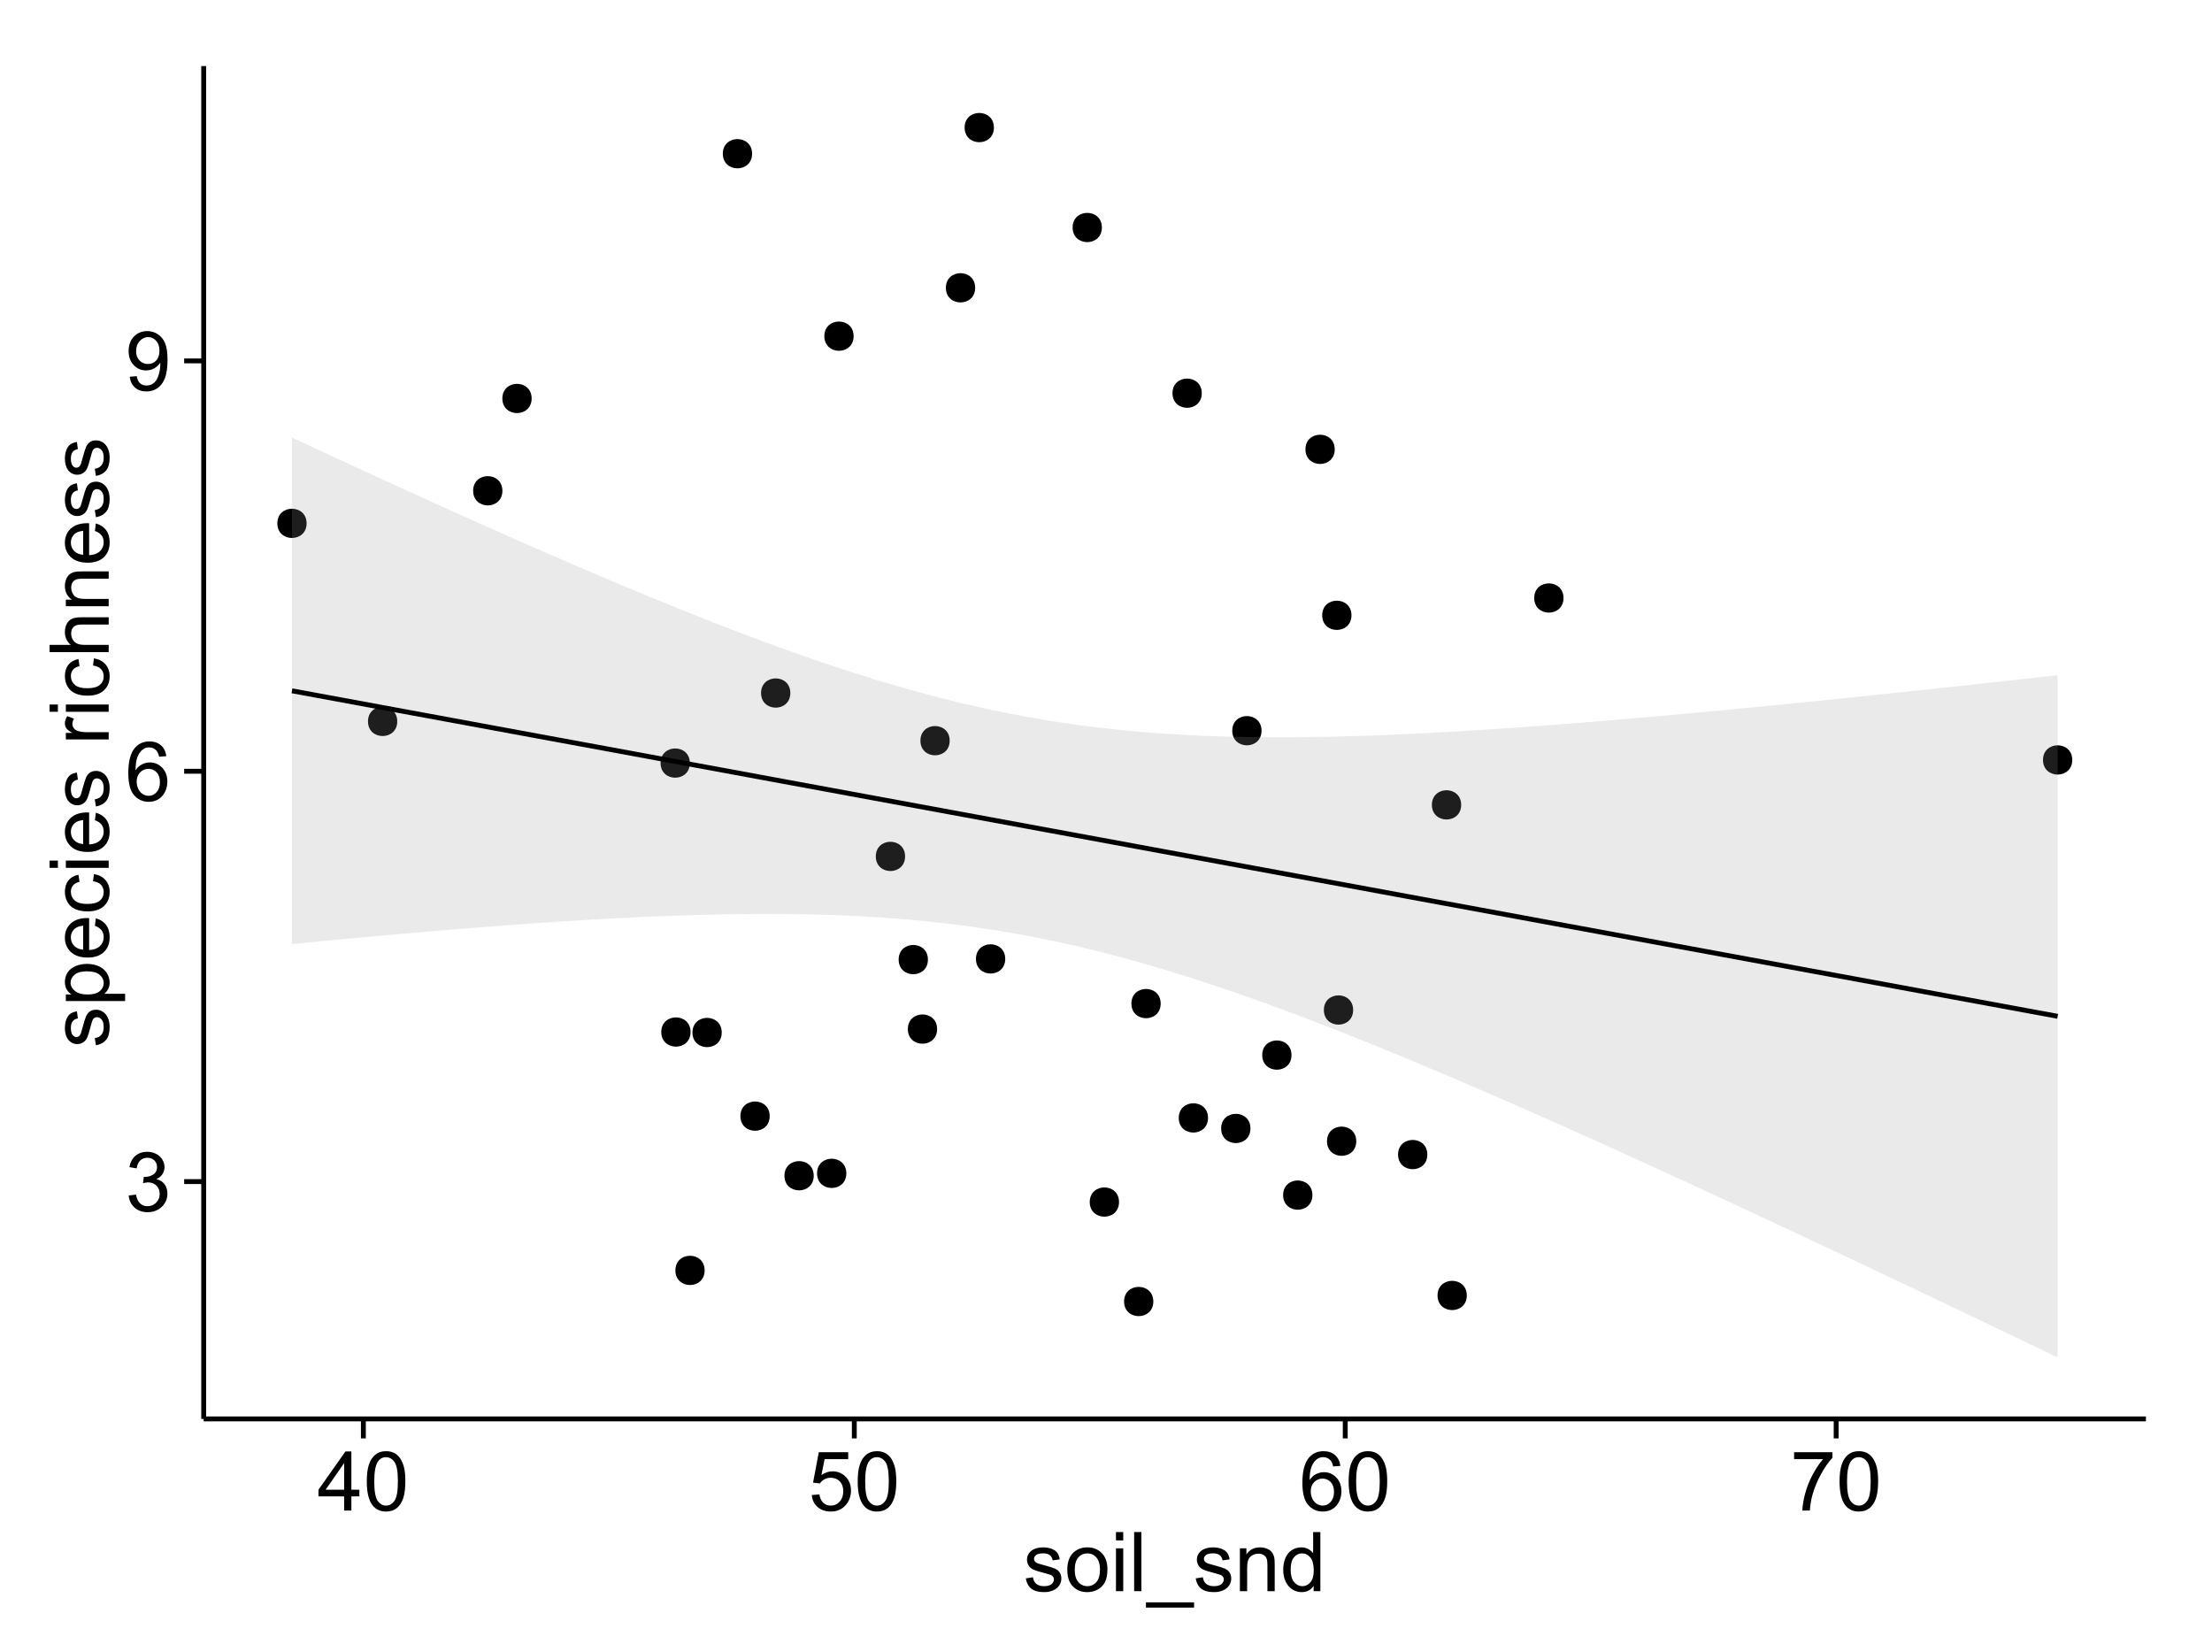 <?xml version="1.0" encoding="UTF-8"?>
<svg xmlns="http://www.w3.org/2000/svg" xmlns:xlink="http://www.w3.org/1999/xlink" width="482pt" height="360pt" viewBox="0 0 482 360" version="1.1">
<defs>
<g>
<symbol overflow="visible" id="glyph0-0">
<path style="stroke:none;" d="M 0.758 -3.402 L 2.336 -3.613 C 2.516 -2.711 2.824 -2.062 3.266 -1.672 C 3.699 -1.273 4.23 -1.078 4.859 -1.082 C 5.602 -1.078 6.23 -1.336 6.746 -1.855 C 7.254 -2.367 7.512 -3.004 7.516 -3.77 C 7.512 -4.492 7.273 -5.094 6.801 -5.566 C 6.324 -6.035 5.723 -6.27 4.992 -6.273 C 4.691 -6.27 4.316 -6.211 3.875 -6.102 L 4.051 -7.488 C 4.152 -7.473 4.238 -7.465 4.305 -7.469 C 4.977 -7.465 5.582 -7.641 6.125 -7.996 C 6.66 -8.344 6.93 -8.887 6.934 -9.625 C 6.93 -10.199 6.734 -10.68 6.344 -11.062 C 5.949 -11.445 5.441 -11.637 4.824 -11.637 C 4.207 -11.637 3.695 -11.441 3.285 -11.055 C 2.875 -10.668 2.613 -10.09 2.496 -9.316 L 0.914 -9.598 C 1.105 -10.656 1.543 -11.477 2.23 -12.062 C 2.914 -12.645 3.766 -12.938 4.789 -12.938 C 5.488 -12.938 6.137 -12.785 6.73 -12.484 C 7.32 -12.18 7.773 -11.77 8.09 -11.25 C 8.402 -10.727 8.559 -10.172 8.562 -9.59 C 8.559 -9.031 8.41 -8.523 8.113 -8.066 C 7.812 -7.609 7.371 -7.246 6.785 -6.977 C 7.547 -6.801 8.137 -6.438 8.562 -5.883 C 8.98 -5.328 9.191 -4.633 9.195 -3.805 C 9.191 -2.676 8.781 -1.723 7.965 -0.945 C 7.141 -0.164 6.105 0.223 4.852 0.227 C 3.719 0.223 2.777 -0.109 2.035 -0.781 C 1.285 -1.453 0.859 -2.328 0.758 -3.402 Z M 0.758 -3.402 "/>
</symbol>
<symbol overflow="visible" id="glyph0-1">
<path style="stroke:none;" d="M 8.957 -9.73 L 7.383 -9.605 C 7.242 -10.223 7.043 -10.676 6.785 -10.961 C 6.355 -11.41 5.828 -11.637 5.203 -11.637 C 4.695 -11.637 4.25 -11.496 3.875 -11.215 C 3.375 -10.852 2.984 -10.32 2.695 -9.625 C 2.406 -8.926 2.258 -7.934 2.25 -6.645 C 2.629 -7.223 3.094 -7.652 3.645 -7.938 C 4.195 -8.215 4.773 -8.355 5.379 -8.359 C 6.434 -8.355 7.328 -7.969 8.07 -7.195 C 8.809 -6.418 9.18 -5.414 9.184 -4.184 C 9.18 -3.371 9.008 -2.617 8.66 -1.926 C 8.312 -1.23 7.832 -0.699 7.227 -0.332 C 6.613 0.035 5.922 0.215 5.148 0.219 C 3.828 0.215 2.754 -0.266 1.922 -1.234 C 1.09 -2.199 0.672 -3.797 0.676 -6.031 C 0.672 -8.516 1.133 -10.328 2.055 -11.461 C 2.855 -12.445 3.938 -12.938 5.301 -12.938 C 6.312 -12.938 7.141 -12.652 7.789 -12.086 C 8.434 -11.516 8.824 -10.73 8.957 -9.73 Z M 2.496 -4.176 C 2.496 -3.629 2.609 -3.105 2.844 -2.609 C 3.07 -2.109 3.395 -1.73 3.812 -1.473 C 4.227 -1.207 4.664 -1.078 5.125 -1.082 C 5.789 -1.078 6.363 -1.348 6.844 -1.891 C 7.324 -2.426 7.562 -3.156 7.566 -4.086 C 7.562 -4.973 7.328 -5.676 6.855 -6.191 C 6.379 -6.703 5.781 -6.961 5.062 -6.961 C 4.348 -6.961 3.738 -6.703 3.242 -6.191 C 2.742 -5.676 2.496 -5.004 2.496 -4.176 Z M 2.496 -4.176 "/>
</symbol>
<symbol overflow="visible" id="glyph0-2">
<path style="stroke:none;" d="M 0.984 -2.98 L 2.504 -3.121 C 2.629 -2.402 2.875 -1.883 3.242 -1.562 C 3.602 -1.238 4.07 -1.078 4.641 -1.082 C 5.125 -1.078 5.551 -1.188 5.918 -1.414 C 6.285 -1.633 6.586 -1.934 6.82 -2.309 C 7.055 -2.68 7.25 -3.18 7.41 -3.816 C 7.566 -4.445 7.645 -5.09 7.648 -5.75 C 7.645 -5.812 7.641 -5.918 7.637 -6.062 C 7.316 -5.559 6.887 -5.148 6.34 -4.836 C 5.793 -4.52 5.199 -4.363 4.562 -4.367 C 3.492 -4.363 2.59 -4.75 1.852 -5.527 C 1.113 -6.297 0.742 -7.316 0.746 -8.586 C 0.742 -9.891 1.129 -10.945 1.902 -11.742 C 2.672 -12.539 3.637 -12.938 4.797 -12.938 C 5.633 -12.938 6.398 -12.711 7.098 -12.262 C 7.789 -11.809 8.316 -11.164 8.68 -10.332 C 9.035 -9.492 9.215 -8.285 9.219 -6.707 C 9.215 -5.055 9.039 -3.742 8.684 -2.77 C 8.324 -1.793 7.793 -1.051 7.09 -0.543 C 6.383 -0.035 5.555 0.215 4.605 0.219 C 3.598 0.215 2.773 -0.062 2.137 -0.621 C 1.496 -1.18 1.113 -1.965 0.984 -2.98 Z M 7.461 -8.664 C 7.457 -9.57 7.215 -10.293 6.734 -10.828 C 6.25 -11.359 5.672 -11.625 4.992 -11.629 C 4.289 -11.625 3.676 -11.336 3.156 -10.766 C 2.633 -10.188 2.371 -9.445 2.375 -8.535 C 2.371 -7.711 2.621 -7.043 3.117 -6.535 C 3.609 -6.02 4.219 -5.766 4.949 -5.766 C 5.68 -5.766 6.281 -6.02 6.754 -6.535 C 7.223 -7.043 7.457 -7.754 7.461 -8.664 Z M 7.461 -8.664 "/>
</symbol>
<symbol overflow="visible" id="glyph0-3">
<path style="stroke:none;" d="M 5.82 0 L 5.82 -3.086 L 0.227 -3.086 L 0.227 -4.535 L 6.109 -12.883 L 7.398 -12.883 L 7.398 -4.535 L 9.141 -4.535 L 9.141 -3.086 L 7.398 -3.086 L 7.398 0 Z M 5.82 -4.535 L 5.82 -10.344 L 1.785 -4.535 Z M 5.82 -4.535 "/>
</symbol>
<symbol overflow="visible" id="glyph0-4">
<path style="stroke:none;" d="M 0.746 -6.355 C 0.742 -7.875 0.898 -9.102 1.215 -10.031 C 1.527 -10.961 1.996 -11.676 2.613 -12.18 C 3.23 -12.684 4.008 -12.938 4.949 -12.938 C 5.637 -12.938 6.242 -12.797 6.766 -12.52 C 7.285 -12.238 7.715 -11.836 8.059 -11.316 C 8.395 -10.789 8.664 -10.152 8.859 -9.398 C 9.051 -8.645 9.145 -7.629 9.148 -6.355 C 9.145 -4.84 8.992 -3.617 8.684 -2.691 C 8.371 -1.762 7.906 -1.047 7.289 -0.539 C 6.672 -0.035 5.891 0.215 4.949 0.219 C 3.703 0.215 2.727 -0.227 2.023 -1.117 C 1.168 -2.188 0.742 -3.934 0.746 -6.355 Z M 2.375 -6.355 C 2.371 -4.234 2.621 -2.824 3.117 -2.129 C 3.609 -1.426 4.219 -1.078 4.949 -1.082 C 5.672 -1.078 6.281 -1.43 6.781 -2.137 C 7.273 -2.836 7.523 -4.242 7.523 -6.355 C 7.523 -8.473 7.273 -9.883 6.781 -10.582 C 6.281 -11.277 5.664 -11.625 4.93 -11.629 C 4.199 -11.625 3.621 -11.316 3.191 -10.703 C 2.645 -9.918 2.371 -8.469 2.375 -6.355 Z M 2.375 -6.355 "/>
</symbol>
<symbol overflow="visible" id="glyph0-5">
<path style="stroke:none;" d="M 0.746 -3.375 L 2.406 -3.516 C 2.527 -2.707 2.812 -2.098 3.266 -1.691 C 3.711 -1.281 4.254 -1.078 4.887 -1.082 C 5.648 -1.078 6.293 -1.363 6.82 -1.941 C 7.344 -2.512 7.605 -3.273 7.609 -4.227 C 7.605 -5.125 7.352 -5.84 6.848 -6.363 C 6.34 -6.883 5.676 -7.141 4.859 -7.145 C 4.344 -7.141 3.887 -7.027 3.48 -6.797 C 3.07 -6.566 2.746 -6.266 2.516 -5.898 L 1.027 -6.09 L 2.277 -12.711 L 8.684 -12.711 L 8.684 -11.195 L 3.543 -11.195 L 2.848 -7.734 C 3.621 -8.273 4.43 -8.543 5.281 -8.543 C 6.402 -8.543 7.352 -8.152 8.129 -7.371 C 8.898 -6.59 9.285 -5.586 9.289 -4.367 C 9.285 -3.195 8.945 -2.188 8.27 -1.344 C 7.441 -0.301 6.316 0.215 4.887 0.219 C 3.715 0.215 2.758 -0.109 2.016 -0.766 C 1.273 -1.418 0.848 -2.289 0.746 -3.375 Z M 0.746 -3.375 "/>
</symbol>
<symbol overflow="visible" id="glyph0-6">
<path style="stroke:none;" d="M 0.852 -11.195 L 0.852 -12.719 L 9.195 -12.719 L 9.195 -11.488 C 8.367 -10.613 7.555 -9.453 6.754 -8.008 C 5.945 -6.559 5.324 -5.07 4.887 -3.543 C 4.57 -2.461 4.367 -1.281 4.281 0 L 2.656 0 C 2.668 -1.012 2.867 -2.234 3.25 -3.672 C 3.629 -5.105 4.176 -6.492 4.891 -7.828 C 5.602 -9.16 6.359 -10.281 7.164 -11.195 Z M 0.852 -11.195 "/>
</symbol>
<symbol overflow="visible" id="glyph0-7">
<path style="stroke:none;" d="M 0.555 -2.785 L 2.117 -3.031 C 2.203 -2.402 2.449 -1.922 2.852 -1.59 C 3.25 -1.254 3.812 -1.09 4.535 -1.09 C 5.262 -1.09 5.801 -1.234 6.152 -1.531 C 6.504 -1.824 6.68 -2.172 6.68 -2.574 C 6.68 -2.926 6.523 -3.207 6.215 -3.418 C 5.996 -3.555 5.457 -3.734 4.598 -3.953 C 3.434 -4.246 2.629 -4.5 2.184 -4.715 C 1.734 -4.926 1.395 -5.223 1.164 -5.602 C 0.93 -5.98 0.812 -6.398 0.816 -6.855 C 0.812 -7.27 0.91 -7.652 1.102 -8.012 C 1.293 -8.363 1.551 -8.66 1.883 -8.895 C 2.125 -9.074 2.461 -9.227 2.887 -9.355 C 3.309 -9.48 3.766 -9.543 4.254 -9.547 C 4.984 -9.543 5.625 -9.438 6.184 -9.23 C 6.734 -9.016 7.145 -8.73 7.41 -8.371 C 7.672 -8.008 7.852 -7.527 7.953 -6.926 L 6.406 -6.715 C 6.332 -7.195 6.129 -7.57 5.793 -7.84 C 5.453 -8.105 4.977 -8.238 4.367 -8.242 C 3.637 -8.238 3.121 -8.117 2.812 -7.883 C 2.5 -7.641 2.344 -7.359 2.348 -7.039 C 2.344 -6.832 2.406 -6.648 2.539 -6.484 C 2.664 -6.312 2.867 -6.172 3.148 -6.062 C 3.301 -6.004 3.766 -5.871 4.543 -5.66 C 5.66 -5.359 6.441 -5.113 6.887 -4.926 C 7.324 -4.734 7.672 -4.457 7.926 -4.094 C 8.176 -3.73 8.301 -3.281 8.305 -2.742 C 8.301 -2.215 8.148 -1.719 7.844 -1.254 C 7.535 -0.785 7.09 -0.422 6.512 -0.172 C 5.926 0.086 5.27 0.211 4.543 0.211 C 3.328 0.211 2.406 -0.039 1.77 -0.543 C 1.133 -1.047 0.727 -1.793 0.555 -2.785 Z M 0.555 -2.785 "/>
</symbol>
<symbol overflow="visible" id="glyph0-8">
<path style="stroke:none;" d="M 0.598 -4.668 C 0.598 -6.391 1.078 -7.672 2.039 -8.508 C 2.84 -9.199 3.816 -9.543 4.977 -9.547 C 6.254 -9.543 7.305 -9.125 8.121 -8.285 C 8.934 -7.441 9.34 -6.277 9.344 -4.797 C 9.34 -3.594 9.16 -2.648 8.801 -1.961 C 8.441 -1.27 7.914 -0.734 7.227 -0.359 C 6.535 0.023 5.785 0.211 4.977 0.211 C 3.664 0.211 2.609 -0.207 1.805 -1.047 C 1 -1.883 0.598 -3.09 0.598 -4.668 Z M 2.223 -4.668 C 2.219 -3.469 2.48 -2.574 3.004 -1.98 C 3.523 -1.387 4.18 -1.09 4.977 -1.09 C 5.758 -1.09 6.41 -1.387 6.934 -1.984 C 7.453 -2.582 7.715 -3.492 7.719 -4.719 C 7.715 -5.871 7.453 -6.746 6.93 -7.344 C 6.402 -7.934 5.75 -8.23 4.977 -8.234 C 4.18 -8.23 3.523 -7.938 3.004 -7.348 C 2.48 -6.754 2.219 -5.859 2.223 -4.668 Z M 2.223 -4.668 "/>
</symbol>
<symbol overflow="visible" id="glyph0-9">
<path style="stroke:none;" d="M 1.195 -11.066 L 1.195 -12.883 L 2.777 -12.883 L 2.777 -11.066 Z M 1.195 0 L 1.195 -9.336 L 2.777 -9.336 L 2.777 0 Z M 1.195 0 "/>
</symbol>
<symbol overflow="visible" id="glyph0-10">
<path style="stroke:none;" d="M 1.152 0 L 1.152 -12.883 L 2.734 -12.883 L 2.734 0 Z M 1.152 0 "/>
</symbol>
<symbol overflow="visible" id="glyph0-11">
<path style="stroke:none;" d="M -0.273 3.578 L -0.273 2.434 L 10.211 2.434 L 10.211 3.578 Z M -0.273 3.578 "/>
</symbol>
<symbol overflow="visible" id="glyph0-12">
<path style="stroke:none;" d="M 1.188 0 L 1.188 -9.336 L 2.609 -9.336 L 2.609 -8.008 C 3.293 -9.031 4.285 -9.543 5.582 -9.547 C 6.141 -9.543 6.656 -9.441 7.133 -9.242 C 7.602 -9.035 7.957 -8.77 8.191 -8.445 C 8.426 -8.113 8.59 -7.727 8.684 -7.277 C 8.742 -6.98 8.77 -6.465 8.773 -5.738 L 8.773 0 L 7.188 0 L 7.188 -5.68 C 7.184 -6.32 7.121 -6.801 7.004 -7.121 C 6.879 -7.438 6.66 -7.695 6.348 -7.887 C 6.031 -8.074 5.664 -8.168 5.246 -8.172 C 4.566 -8.168 3.984 -7.953 3.5 -7.531 C 3.008 -7.102 2.766 -6.293 2.77 -5.098 L 2.77 0 Z M 1.188 0 "/>
</symbol>
<symbol overflow="visible" id="glyph0-13">
<path style="stroke:none;" d="M 7.242 0 L 7.242 -1.18 C 6.648 -0.25 5.777 0.211 4.633 0.211 C 3.887 0.211 3.203 0.008 2.578 -0.402 C 1.953 -0.812 1.469 -1.387 1.129 -2.121 C 0.785 -2.855 0.613 -3.699 0.617 -4.656 C 0.613 -5.586 0.77 -6.43 1.082 -7.191 C 1.391 -7.949 1.855 -8.531 2.477 -8.938 C 3.098 -9.34 3.793 -9.543 4.562 -9.547 C 5.121 -9.543 5.621 -9.426 6.062 -9.188 C 6.5 -8.949 6.859 -8.641 7.137 -8.262 L 7.137 -12.883 L 8.711 -12.883 L 8.711 0 Z M 2.242 -4.656 C 2.238 -3.461 2.488 -2.566 2.996 -1.977 C 3.496 -1.383 4.094 -1.09 4.781 -1.09 C 5.473 -1.09 6.059 -1.371 6.543 -1.938 C 7.023 -2.5 7.266 -3.363 7.27 -4.527 C 7.266 -5.801 7.02 -6.738 6.531 -7.336 C 6.035 -7.934 5.43 -8.23 4.711 -8.234 C 4.008 -8.23 3.418 -7.945 2.949 -7.371 C 2.473 -6.797 2.238 -5.891 2.242 -4.656 Z M 2.242 -4.656 "/>
</symbol>
<symbol overflow="visible" id="glyph1-0">
<path style="stroke:none;" d="M -2.785 -0.555 L -3.031 -2.117 C -2.402 -2.203 -1.922 -2.449 -1.59 -2.852 C -1.254 -3.25 -1.09 -3.812 -1.09 -4.535 C -1.09 -5.262 -1.234 -5.801 -1.531 -6.152 C -1.824 -6.504 -2.172 -6.68 -2.574 -6.68 C -2.926 -6.68 -3.207 -6.523 -3.418 -6.215 C -3.555 -5.996 -3.734 -5.457 -3.953 -4.598 C -4.246 -3.434 -4.5 -2.629 -4.715 -2.184 C -4.926 -1.734 -5.223 -1.395 -5.602 -1.164 C -5.98 -0.93 -6.398 -0.812 -6.855 -0.816 C -7.27 -0.812 -7.652 -0.91 -8.012 -1.102 C -8.363 -1.293 -8.66 -1.551 -8.895 -1.883 C -9.074 -2.125 -9.227 -2.461 -9.355 -2.887 C -9.48 -3.309 -9.543 -3.766 -9.547 -4.254 C -9.543 -4.984 -9.438 -5.625 -9.23 -6.184 C -9.016 -6.734 -8.73 -7.145 -8.371 -7.41 C -8.008 -7.672 -7.527 -7.852 -6.926 -7.953 L -6.715 -6.406 C -7.195 -6.332 -7.57 -6.129 -7.84 -5.797 C -8.105 -5.457 -8.238 -4.98 -8.242 -4.367 C -8.238 -3.637 -8.117 -3.121 -7.883 -2.812 C -7.641 -2.5 -7.359 -2.344 -7.039 -2.348 C -6.832 -2.344 -6.648 -2.406 -6.484 -2.539 C -6.312 -2.664 -6.172 -2.867 -6.062 -3.148 C -6.004 -3.301 -5.871 -3.766 -5.66 -4.543 C -5.359 -5.66 -5.113 -6.441 -4.926 -6.887 C -4.734 -7.324 -4.457 -7.672 -4.094 -7.926 C -3.73 -8.176 -3.281 -8.301 -2.742 -8.305 C -2.211 -8.301 -1.711 -8.148 -1.25 -7.844 C -0.781 -7.535 -0.422 -7.09 -0.172 -6.512 C 0.086 -5.926 0.211 -5.27 0.211 -4.543 C 0.211 -3.328 -0.039 -2.406 -0.543 -1.77 C -1.047 -1.133 -1.793 -0.727 -2.785 -0.555 Z M -2.785 -0.555 "/>
</symbol>
<symbol overflow="visible" id="glyph1-1">
<path style="stroke:none;" d="M 3.578 -1.188 L -9.336 -1.188 L -9.336 -2.629 L -8.121 -2.629 C -8.594 -2.965 -8.949 -3.348 -9.188 -3.777 C -9.426 -4.203 -9.543 -4.723 -9.547 -5.336 C -9.543 -6.129 -9.34 -6.832 -8.93 -7.445 C -8.516 -8.051 -7.934 -8.512 -7.191 -8.824 C -6.441 -9.133 -5.625 -9.285 -4.738 -9.289 C -3.781 -9.285 -2.922 -9.113 -2.156 -8.773 C -1.391 -8.43 -0.805 -7.934 -0.398 -7.281 C 0.008 -6.625 0.211 -5.938 0.211 -5.219 C 0.211 -4.691 0.102 -4.219 -0.121 -3.801 C -0.344 -3.379 -0.625 -3.035 -0.965 -2.77 L 3.578 -2.77 Z M -4.613 -2.621 C -3.41 -2.613 -2.523 -2.855 -1.949 -3.348 C -1.375 -3.832 -1.09 -4.422 -1.09 -5.117 C -1.09 -5.816 -1.387 -6.418 -1.98 -6.922 C -2.574 -7.418 -3.496 -7.668 -4.746 -7.672 C -5.934 -7.668 -6.824 -7.426 -7.418 -6.938 C -8.008 -6.449 -8.301 -5.863 -8.305 -5.188 C -8.301 -4.508 -7.988 -3.914 -7.359 -3.398 C -6.727 -2.879 -5.809 -2.617 -4.613 -2.621 Z M -4.613 -2.621 "/>
</symbol>
<symbol overflow="visible" id="glyph1-2">
<path style="stroke:none;" d="M -3.004 -7.578 L -2.805 -9.211 C -1.848 -8.953 -1.105 -8.473 -0.578 -7.777 C -0.051 -7.078 0.211 -6.188 0.211 -5.105 C 0.211 -3.738 -0.207 -2.656 -1.051 -1.859 C -1.887 -1.055 -3.066 -0.656 -4.586 -0.66 C -6.156 -0.656 -7.375 -1.059 -8.246 -1.871 C -9.109 -2.676 -9.543 -3.727 -9.547 -5.02 C -9.543 -6.266 -9.117 -7.285 -8.27 -8.078 C -7.418 -8.867 -6.223 -9.262 -4.684 -9.266 C -4.586 -9.262 -4.445 -9.258 -4.262 -9.254 L -4.262 -2.293 C -3.234 -2.348 -2.449 -2.641 -1.906 -3.164 C -1.359 -3.684 -1.09 -4.332 -1.09 -5.117 C -1.09 -5.691 -1.242 -6.188 -1.547 -6.598 C -1.852 -7.008 -2.336 -7.332 -3.004 -7.578 Z M -5.562 -2.383 L -5.562 -7.594 C -6.344 -7.523 -6.934 -7.324 -7.328 -6.996 C -7.934 -6.492 -8.238 -5.836 -8.242 -5.035 C -8.238 -4.305 -7.996 -3.695 -7.512 -3.203 C -7.027 -2.707 -6.375 -2.434 -5.562 -2.383 Z M -5.562 -2.383 "/>
</symbol>
<symbol overflow="visible" id="glyph1-3">
<path style="stroke:none;" d="M -3.418 -7.277 L -3.215 -8.832 C -2.141 -8.66 -1.301 -8.227 -0.699 -7.527 C -0.09 -6.824 0.211 -5.965 0.211 -4.949 C 0.211 -3.668 -0.203 -2.641 -1.039 -1.867 C -1.871 -1.09 -3.07 -0.703 -4.633 -0.703 C -5.637 -0.703 -6.52 -0.867 -7.277 -1.203 C -8.031 -1.535 -8.598 -2.047 -8.977 -2.73 C -9.355 -3.41 -9.543 -4.152 -9.547 -4.957 C -9.543 -5.969 -9.289 -6.797 -8.777 -7.441 C -8.262 -8.086 -7.531 -8.5 -6.59 -8.684 L -6.355 -7.145 C -6.98 -6.996 -7.453 -6.738 -7.77 -6.367 C -8.082 -5.992 -8.238 -5.543 -8.242 -5.02 C -8.238 -4.219 -7.953 -3.57 -7.387 -3.074 C -6.812 -2.574 -5.91 -2.324 -4.676 -2.328 C -3.422 -2.324 -2.508 -2.566 -1.941 -3.047 C -1.371 -3.527 -1.09 -4.152 -1.09 -4.93 C -1.09 -5.547 -1.277 -6.066 -1.66 -6.484 C -2.035 -6.898 -2.621 -7.164 -3.418 -7.277 Z M -3.418 -7.277 "/>
</symbol>
<symbol overflow="visible" id="glyph1-4">
<path style="stroke:none;" d="M -11.066 -1.195 L -12.883 -1.195 L -12.883 -2.777 L -11.066 -2.777 Z M 0 -1.195 L -9.336 -1.195 L -9.336 -2.777 L 0 -2.777 Z M 0 -1.195 "/>
</symbol>
<symbol overflow="visible" id="glyph1-5">
<path style="stroke:none;" d=""/>
</symbol>
<symbol overflow="visible" id="glyph1-6">
<path style="stroke:none;" d="M 0 -1.168 L -9.336 -1.168 L -9.336 -2.594 L -7.918 -2.594 C -8.578 -2.953 -9.016 -3.289 -9.23 -3.598 C -9.438 -3.906 -9.543 -4.242 -9.547 -4.613 C -9.543 -5.145 -9.375 -5.688 -9.035 -6.242 L -7.566 -5.695 C -7.793 -5.309 -7.91 -4.922 -7.91 -4.535 C -7.91 -4.188 -7.805 -3.875 -7.598 -3.602 C -7.387 -3.324 -7.098 -3.129 -6.734 -3.016 C -6.168 -2.836 -5.555 -2.746 -4.887 -2.75 L 0 -2.75 Z M 0 -1.168 "/>
</symbol>
<symbol overflow="visible" id="glyph1-7">
<path style="stroke:none;" d="M 0 -1.188 L -12.883 -1.188 L -12.883 -2.77 L -8.262 -2.77 C -9.117 -3.504 -9.543 -4.434 -9.547 -5.562 C -9.543 -6.25 -9.406 -6.852 -9.137 -7.363 C -8.859 -7.871 -8.484 -8.234 -8.004 -8.457 C -7.523 -8.676 -6.824 -8.789 -5.914 -8.789 L 0 -8.789 L 0 -7.207 L -5.914 -7.207 C -6.703 -7.207 -7.281 -7.035 -7.641 -6.691 C -8 -6.348 -8.18 -5.863 -8.184 -5.238 C -8.18 -4.77 -8.059 -4.328 -7.816 -3.914 C -7.574 -3.5 -7.242 -3.203 -6.828 -3.031 C -6.406 -2.852 -5.832 -2.766 -5.105 -2.77 L 0 -2.77 Z M 0 -1.188 "/>
</symbol>
<symbol overflow="visible" id="glyph1-8">
<path style="stroke:none;" d="M 0 -1.188 L -9.336 -1.188 L -9.336 -2.609 L -8.008 -2.609 C -9.031 -3.293 -9.543 -4.285 -9.547 -5.582 C -9.543 -6.141 -9.441 -6.656 -9.242 -7.133 C -9.035 -7.602 -8.77 -7.957 -8.445 -8.191 C -8.113 -8.426 -7.727 -8.59 -7.277 -8.684 C -6.98 -8.742 -6.465 -8.77 -5.738 -8.773 L 0 -8.773 L 0 -7.188 L -5.68 -7.188 C -6.32 -7.184 -6.801 -7.121 -7.121 -7.004 C -7.438 -6.879 -7.695 -6.66 -7.887 -6.348 C -8.074 -6.031 -8.168 -5.664 -8.172 -5.246 C -8.168 -4.57 -7.953 -3.992 -7.531 -3.504 C -7.102 -3.012 -6.293 -2.766 -5.098 -2.77 L 0 -2.77 Z M 0 -1.188 "/>
</symbol>
</g>
<clipPath id="clip1">
  <path d="M 44.383 14.398 L 468.602 14.398 L 468.602 310.164 L 44.383 310.164 Z M 44.383 14.398 "/>
</clipPath>
</defs>
<g id="surface3261">
<rect x="0" y="0" width="482" height="360" style="fill:rgb(100%,100%,100%);fill-opacity:1;stroke:none;"/>
<rect x="0" y="0" width="482" height="360" style="fill:rgb(100%,100%,100%);fill-opacity:1;stroke:none;"/>
<path style="fill:none;stroke-width:1.063;stroke-linecap:round;stroke-linejoin:round;stroke:rgb(100%,100%,100%);stroke-opacity:1;stroke-miterlimit:10;" d="M 0 360 L 482 360 L 482 0 L 0 0 Z M 0 360 "/>
<g clip-path="url(#clip1)" clip-rule="nonzero">
<path style=" stroke:none;fill-rule:nonzero;fill:rgb(100%,100%,100%);fill-opacity:1;" d="M 44.383 309.168 L 467.602 309.168 L 467.602 14.402 L 44.383 14.402 Z M 44.383 309.168 "/>
<path style=" stroke:none;fill-rule:nonzero;fill:rgb(0%,0%,0%);fill-opacity:1;" d="M 149.258 166.27 C 149.258 169.102 145.004 169.102 145.004 166.27 C 145.004 163.434 149.258 163.434 149.258 166.27 "/>
<path style=" stroke:none;fill-rule:nonzero;fill:rgb(0%,0%,0%);fill-opacity:1;" d="M 217.98 208.941 C 217.98 211.773 213.727 211.773 213.727 208.941 C 213.727 206.105 217.98 206.105 217.98 208.941 "/>
<path style=" stroke:none;fill-rule:nonzero;fill:rgb(0%,0%,0%);fill-opacity:1;" d="M 183.355 255.664 C 183.355 258.496 179.102 258.496 179.102 255.664 C 179.102 252.828 183.355 252.828 183.355 255.664 "/>
<path style=" stroke:none;fill-rule:nonzero;fill:rgb(0%,0%,0%);fill-opacity:1;" d="M 205.875 161.387 C 205.875 164.223 201.625 164.223 201.625 161.387 C 201.625 158.551 205.875 158.551 205.875 161.387 "/>
<path style=" stroke:none;fill-rule:nonzero;fill:rgb(0%,0%,0%);fill-opacity:1;" d="M 289.777 97.91 C 289.777 100.742 285.523 100.742 285.523 97.91 C 285.523 95.074 289.777 95.074 289.777 97.91 "/>
<path style=" stroke:none;fill-rule:nonzero;fill:rgb(0%,0%,0%);fill-opacity:1;" d="M 196.156 186.605 C 196.156 189.438 191.902 189.438 191.902 186.605 C 191.902 183.77 196.156 183.77 196.156 186.605 "/>
<path style=" stroke:none;fill-rule:nonzero;fill:rgb(0%,0%,0%);fill-opacity:1;" d="M 260.801 85.672 C 260.801 88.508 256.551 88.508 256.551 85.672 C 256.551 82.84 260.801 82.84 260.801 85.672 "/>
<path style=" stroke:none;fill-rule:nonzero;fill:rgb(0%,0%,0%);fill-opacity:1;" d="M 108.41 106.938 C 108.41 109.77 104.16 109.77 104.16 106.938 C 104.16 104.102 108.41 104.102 108.41 106.938 "/>
<path style=" stroke:none;fill-rule:nonzero;fill:rgb(0%,0%,0%);fill-opacity:1;" d="M 149.41 224.867 C 149.41 227.703 145.156 227.703 145.156 224.867 C 145.156 222.035 149.41 222.035 149.41 224.867 "/>
<path style=" stroke:none;fill-rule:nonzero;fill:rgb(0%,0%,0%);fill-opacity:1;" d="M 203.133 224.227 C 203.133 227.062 198.883 227.062 198.883 224.227 C 198.883 221.395 203.133 221.395 203.133 224.227 "/>
<path style=" stroke:none;fill-rule:nonzero;fill:rgb(0%,0%,0%);fill-opacity:1;" d="M 65.746 114.035 C 65.746 116.867 61.492 116.867 61.492 114.035 C 61.492 111.199 65.746 111.199 65.746 114.035 "/>
<path style=" stroke:none;fill-rule:nonzero;fill:rgb(0%,0%,0%);fill-opacity:1;" d="M 85.5 157.191 C 85.5 160.027 81.246 160.027 81.246 157.191 C 81.246 154.355 85.5 154.355 85.5 157.191 "/>
<path style=" stroke:none;fill-rule:nonzero;fill:rgb(0%,0%,0%);fill-opacity:1;" d="M 273.828 159.215 C 273.828 162.051 269.574 162.051 269.574 159.215 C 269.574 156.379 273.828 156.379 273.828 159.215 "/>
<path style=" stroke:none;fill-rule:nonzero;fill:rgb(0%,0%,0%);fill-opacity:1;" d="M 211.422 62.711 C 211.422 65.547 207.172 65.547 207.172 62.711 C 207.172 59.875 211.422 59.875 211.422 62.711 "/>
<path style=" stroke:none;fill-rule:nonzero;fill:rgb(0%,0%,0%);fill-opacity:1;" d="M 239.039 49.57 C 239.039 52.406 234.789 52.406 234.789 49.57 C 234.789 46.738 239.039 46.738 239.039 49.57 "/>
<path style=" stroke:none;fill-rule:nonzero;fill:rgb(0%,0%,0%);fill-opacity:1;" d="M 293.789 220.07 C 293.789 222.906 289.535 222.906 289.535 220.07 C 289.535 217.238 293.789 217.238 293.789 220.07 "/>
<path style=" stroke:none;fill-rule:nonzero;fill:rgb(0%,0%,0%);fill-opacity:1;" d="M 271.406 245.883 C 271.406 248.715 267.156 248.715 267.156 245.883 C 267.156 243.047 271.406 243.047 271.406 245.883 "/>
<path style=" stroke:none;fill-rule:nonzero;fill:rgb(0%,0%,0%);fill-opacity:1;" d="M 215.512 27.797 C 215.512 30.633 211.258 30.633 211.258 27.797 C 211.258 24.965 215.512 24.965 215.512 27.797 "/>
<path style=" stroke:none;fill-rule:nonzero;fill:rgb(0%,0%,0%);fill-opacity:1;" d="M 339.629 130.301 C 339.629 133.133 335.375 133.133 335.375 130.301 C 335.375 127.465 339.629 127.465 339.629 130.301 "/>
<path style=" stroke:none;fill-rule:nonzero;fill:rgb(0%,0%,0%);fill-opacity:1;" d="M 156.203 224.977 C 156.203 227.809 151.949 227.809 151.949 224.977 C 151.949 222.141 156.203 222.141 156.203 224.977 "/>
<path style=" stroke:none;fill-rule:nonzero;fill:rgb(0%,0%,0%);fill-opacity:1;" d="M 293.426 134.07 C 293.426 136.906 289.172 136.906 289.172 134.07 C 289.172 131.234 293.426 131.234 293.426 134.07 "/>
<path style=" stroke:none;fill-rule:nonzero;fill:rgb(0%,0%,0%);fill-opacity:1;" d="M 184.941 73.25 C 184.941 76.082 180.688 76.082 180.688 73.25 C 180.688 70.414 184.941 70.414 184.941 73.25 "/>
<path style=" stroke:none;fill-rule:nonzero;fill:rgb(0%,0%,0%);fill-opacity:1;" d="M 284.914 260.402 C 284.914 263.238 280.66 263.238 280.66 260.402 C 280.66 257.57 284.914 257.57 284.914 260.402 "/>
<path style=" stroke:none;fill-rule:nonzero;fill:rgb(0%,0%,0%);fill-opacity:1;" d="M 250.25 283.59 C 250.25 286.422 246 286.422 246 283.59 C 246 280.754 250.25 280.754 250.25 283.59 "/>
<path style=" stroke:none;fill-rule:nonzero;fill:rgb(0%,0%,0%);fill-opacity:1;" d="M 162.82 33.492 C 162.82 36.328 158.566 36.328 158.566 33.492 C 158.566 30.66 162.82 30.66 162.82 33.492 "/>
<path style=" stroke:none;fill-rule:nonzero;fill:rgb(0%,0%,0%);fill-opacity:1;" d="M 114.781 86.824 C 114.781 89.656 110.527 89.656 110.527 86.824 C 110.527 83.988 114.781 83.988 114.781 86.824 "/>
<path style=" stroke:none;fill-rule:nonzero;fill:rgb(0%,0%,0%);fill-opacity:1;" d="M 280.359 229.895 C 280.359 232.727 276.105 232.727 276.105 229.895 C 276.105 227.059 280.359 227.059 280.359 229.895 "/>
<path style=" stroke:none;fill-rule:nonzero;fill:rgb(0%,0%,0%);fill-opacity:1;" d="M 176.25 256.184 C 176.25 259.016 171.996 259.016 171.996 256.184 C 171.996 253.348 176.25 253.348 176.25 256.184 "/>
<path style=" stroke:none;fill-rule:nonzero;fill:rgb(0%,0%,0%);fill-opacity:1;" d="M 251.852 218.672 C 251.852 221.508 247.598 221.508 247.598 218.672 C 247.598 215.84 251.852 215.84 251.852 218.672 "/>
<path style=" stroke:none;fill-rule:nonzero;fill:rgb(0%,0%,0%);fill-opacity:1;" d="M 294.469 248.664 C 294.469 251.496 290.219 251.496 290.219 248.664 C 290.219 245.828 294.469 245.828 294.469 248.664 "/>
<path style=" stroke:none;fill-rule:nonzero;fill:rgb(0%,0%,0%);fill-opacity:1;" d="M 171.152 151.004 C 171.152 153.84 166.898 153.84 166.898 151.004 C 166.898 148.172 171.152 148.172 171.152 151.004 "/>
<path style=" stroke:none;fill-rule:nonzero;fill:rgb(0%,0%,0%);fill-opacity:1;" d="M 201.133 209.09 C 201.133 211.926 196.883 211.926 196.883 209.09 C 196.883 206.254 201.133 206.254 201.133 209.09 "/>
<path style=" stroke:none;fill-rule:nonzero;fill:rgb(0%,0%,0%);fill-opacity:1;" d="M 262.168 243.586 C 262.168 246.422 257.918 246.422 257.918 243.586 C 257.918 240.75 262.168 240.75 262.168 243.586 "/>
<path style=" stroke:none;fill-rule:nonzero;fill:rgb(0%,0%,0%);fill-opacity:1;" d="M 318.559 282.27 C 318.559 285.105 314.305 285.105 314.305 282.27 C 314.305 279.434 318.559 279.434 318.559 282.27 "/>
<path style=" stroke:none;fill-rule:nonzero;fill:rgb(0%,0%,0%);fill-opacity:1;" d="M 450.488 165.586 C 450.488 168.422 446.238 168.422 446.238 165.586 C 446.238 162.754 450.488 162.754 450.488 165.586 "/>
<path style=" stroke:none;fill-rule:nonzero;fill:rgb(0%,0%,0%);fill-opacity:1;" d="M 317.324 175.375 C 317.324 178.207 313.074 178.207 313.074 175.375 C 313.074 172.539 317.324 172.539 317.324 175.375 "/>
<path style=" stroke:none;fill-rule:nonzero;fill:rgb(0%,0%,0%);fill-opacity:1;" d="M 166.648 243.195 C 166.648 246.031 162.398 246.031 162.398 243.195 C 162.398 240.359 166.648 240.359 166.648 243.195 "/>
<path style=" stroke:none;fill-rule:nonzero;fill:rgb(0%,0%,0%);fill-opacity:1;" d="M 242.773 261.918 C 242.773 264.75 238.52 264.75 238.52 261.918 C 238.52 259.082 242.773 259.082 242.773 261.918 "/>
<path style=" stroke:none;fill-rule:nonzero;fill:rgb(0%,0%,0%);fill-opacity:1;" d="M 309.957 251.57 C 309.957 254.406 305.707 254.406 305.707 251.57 C 305.707 248.738 309.957 248.738 309.957 251.57 "/>
<path style=" stroke:none;fill-rule:nonzero;fill:rgb(0%,0%,0%);fill-opacity:1;" d="M 152.48 276.809 C 152.48 279.645 148.23 279.645 148.23 276.809 C 148.23 273.977 152.48 273.977 152.48 276.809 "/>
<path style=" stroke:none;fill-rule:nonzero;fill:rgb(0%,0%,0%);fill-opacity:1;" d="M 150.32 166.27 C 150.32 170.52 143.941 170.52 143.941 166.27 C 143.941 162.016 150.32 162.016 150.32 166.27 "/>
<path style=" stroke:none;fill-rule:nonzero;fill:rgb(0%,0%,0%);fill-opacity:1;" d="M 219.043 208.941 C 219.043 213.191 212.664 213.191 212.664 208.941 C 212.664 204.688 219.043 204.688 219.043 208.941 "/>
<path style=" stroke:none;fill-rule:nonzero;fill:rgb(0%,0%,0%);fill-opacity:1;" d="M 184.418 255.664 C 184.418 259.914 178.039 259.914 178.039 255.664 C 178.039 251.41 184.418 251.41 184.418 255.664 "/>
<path style=" stroke:none;fill-rule:nonzero;fill:rgb(0%,0%,0%);fill-opacity:1;" d="M 206.938 161.387 C 206.938 165.641 200.562 165.641 200.562 161.387 C 200.562 157.137 206.938 157.137 206.938 161.387 "/>
<path style=" stroke:none;fill-rule:nonzero;fill:rgb(0%,0%,0%);fill-opacity:1;" d="M 290.84 97.91 C 290.84 102.16 284.461 102.16 284.461 97.91 C 284.461 93.656 290.84 93.656 290.84 97.91 "/>
<path style=" stroke:none;fill-rule:nonzero;fill:rgb(0%,0%,0%);fill-opacity:1;" d="M 197.219 186.605 C 197.219 190.855 190.84 190.855 190.84 186.605 C 190.84 182.352 197.219 182.352 197.219 186.605 "/>
<path style=" stroke:none;fill-rule:nonzero;fill:rgb(0%,0%,0%);fill-opacity:1;" d="M 261.867 85.672 C 261.867 89.926 255.488 89.926 255.488 85.672 C 255.488 81.422 261.867 81.422 261.867 85.672 "/>
<path style=" stroke:none;fill-rule:nonzero;fill:rgb(0%,0%,0%);fill-opacity:1;" d="M 109.473 106.938 C 109.473 111.188 103.098 111.188 103.098 106.938 C 103.098 102.684 109.473 102.684 109.473 106.938 "/>
<path style=" stroke:none;fill-rule:nonzero;fill:rgb(0%,0%,0%);fill-opacity:1;" d="M 150.473 224.867 C 150.473 229.121 144.094 229.121 144.094 224.867 C 144.094 220.617 150.473 220.617 150.473 224.867 "/>
<path style=" stroke:none;fill-rule:nonzero;fill:rgb(0%,0%,0%);fill-opacity:1;" d="M 204.199 224.227 C 204.199 228.48 197.82 228.48 197.82 224.227 C 197.82 219.977 204.199 219.977 204.199 224.227 "/>
<path style=" stroke:none;fill-rule:nonzero;fill:rgb(0%,0%,0%);fill-opacity:1;" d="M 66.809 114.035 C 66.809 118.285 60.43 118.285 60.43 114.035 C 60.43 109.781 66.809 109.781 66.809 114.035 "/>
<path style=" stroke:none;fill-rule:nonzero;fill:rgb(0%,0%,0%);fill-opacity:1;" d="M 86.562 157.191 C 86.562 161.441 80.184 161.441 80.184 157.191 C 80.184 152.938 86.562 152.938 86.562 157.191 "/>
<path style=" stroke:none;fill-rule:nonzero;fill:rgb(0%,0%,0%);fill-opacity:1;" d="M 274.891 159.215 C 274.891 163.465 268.512 163.465 268.512 159.215 C 268.512 154.961 274.891 154.961 274.891 159.215 "/>
<path style=" stroke:none;fill-rule:nonzero;fill:rgb(0%,0%,0%);fill-opacity:1;" d="M 212.488 62.711 C 212.488 66.961 206.109 66.961 206.109 62.711 C 206.109 58.457 212.488 58.457 212.488 62.711 "/>
<path style=" stroke:none;fill-rule:nonzero;fill:rgb(0%,0%,0%);fill-opacity:1;" d="M 240.102 49.57 C 240.102 53.824 233.727 53.824 233.727 49.57 C 233.727 45.32 240.102 45.32 240.102 49.57 "/>
<path style=" stroke:none;fill-rule:nonzero;fill:rgb(0%,0%,0%);fill-opacity:1;" d="M 294.852 220.07 C 294.852 224.324 288.473 224.324 288.473 220.07 C 288.473 215.82 294.852 215.82 294.852 220.07 "/>
<path style=" stroke:none;fill-rule:nonzero;fill:rgb(0%,0%,0%);fill-opacity:1;" d="M 272.473 245.883 C 272.473 250.133 266.094 250.133 266.094 245.883 C 266.094 241.629 272.473 241.629 272.473 245.883 "/>
<path style=" stroke:none;fill-rule:nonzero;fill:rgb(0%,0%,0%);fill-opacity:1;" d="M 216.574 27.797 C 216.574 32.051 210.195 32.051 210.195 27.797 C 210.195 23.547 216.574 23.547 216.574 27.797 "/>
<path style=" stroke:none;fill-rule:nonzero;fill:rgb(0%,0%,0%);fill-opacity:1;" d="M 340.691 130.301 C 340.691 134.551 334.312 134.551 334.312 130.301 C 334.312 126.047 340.691 126.047 340.691 130.301 "/>
<path style=" stroke:none;fill-rule:nonzero;fill:rgb(0%,0%,0%);fill-opacity:1;" d="M 157.266 224.977 C 157.266 229.227 150.887 229.227 150.887 224.977 C 150.887 220.723 157.266 220.723 157.266 224.977 "/>
<path style=" stroke:none;fill-rule:nonzero;fill:rgb(0%,0%,0%);fill-opacity:1;" d="M 294.488 134.07 C 294.488 138.32 288.109 138.32 288.109 134.07 C 288.109 129.816 294.488 129.816 294.488 134.07 "/>
<path style=" stroke:none;fill-rule:nonzero;fill:rgb(0%,0%,0%);fill-opacity:1;" d="M 186.004 73.25 C 186.004 77.5 179.625 77.5 179.625 73.25 C 179.625 68.996 186.004 68.996 186.004 73.25 "/>
<path style=" stroke:none;fill-rule:nonzero;fill:rgb(0%,0%,0%);fill-opacity:1;" d="M 285.977 260.402 C 285.977 264.656 279.598 264.656 279.598 260.402 C 279.598 256.152 285.977 256.152 285.977 260.402 "/>
<path style=" stroke:none;fill-rule:nonzero;fill:rgb(0%,0%,0%);fill-opacity:1;" d="M 251.312 283.59 C 251.312 287.84 244.938 287.84 244.938 283.59 C 244.938 279.336 251.312 279.336 251.312 283.59 "/>
<path style=" stroke:none;fill-rule:nonzero;fill:rgb(0%,0%,0%);fill-opacity:1;" d="M 163.883 33.492 C 163.883 37.746 157.504 37.746 157.504 33.492 C 157.504 29.242 163.883 29.242 163.883 33.492 "/>
<path style=" stroke:none;fill-rule:nonzero;fill:rgb(0%,0%,0%);fill-opacity:1;" d="M 115.844 86.824 C 115.844 91.074 109.465 91.074 109.465 86.824 C 109.465 82.57 115.844 82.57 115.844 86.824 "/>
<path style=" stroke:none;fill-rule:nonzero;fill:rgb(0%,0%,0%);fill-opacity:1;" d="M 281.422 229.895 C 281.422 234.145 275.043 234.145 275.043 229.895 C 275.043 225.641 281.422 225.641 281.422 229.895 "/>
<path style=" stroke:none;fill-rule:nonzero;fill:rgb(0%,0%,0%);fill-opacity:1;" d="M 177.312 256.184 C 177.312 260.434 170.934 260.434 170.934 256.184 C 170.934 251.93 177.312 251.93 177.312 256.184 "/>
<path style=" stroke:none;fill-rule:nonzero;fill:rgb(0%,0%,0%);fill-opacity:1;" d="M 252.914 218.672 C 252.914 222.926 246.535 222.926 246.535 218.672 C 246.535 214.422 252.914 214.422 252.914 218.672 "/>
<path style=" stroke:none;fill-rule:nonzero;fill:rgb(0%,0%,0%);fill-opacity:1;" d="M 295.531 248.664 C 295.531 252.914 289.156 252.914 289.156 248.664 C 289.156 244.41 295.531 244.41 295.531 248.664 "/>
<path style=" stroke:none;fill-rule:nonzero;fill:rgb(0%,0%,0%);fill-opacity:1;" d="M 172.215 151.004 C 172.215 155.258 165.836 155.258 165.836 151.004 C 165.836 146.754 172.215 146.754 172.215 151.004 "/>
<path style=" stroke:none;fill-rule:nonzero;fill:rgb(0%,0%,0%);fill-opacity:1;" d="M 202.195 209.09 C 202.195 213.344 195.82 213.344 195.82 209.09 C 195.82 204.84 202.195 204.84 202.195 209.09 "/>
<path style=" stroke:none;fill-rule:nonzero;fill:rgb(0%,0%,0%);fill-opacity:1;" d="M 263.23 243.586 C 263.23 247.836 256.852 247.836 256.852 243.586 C 256.852 239.332 263.23 239.332 263.23 243.586 "/>
<path style=" stroke:none;fill-rule:nonzero;fill:rgb(0%,0%,0%);fill-opacity:1;" d="M 319.621 282.27 C 319.621 286.52 313.242 286.52 313.242 282.27 C 313.242 278.016 319.621 278.016 319.621 282.27 "/>
<path style=" stroke:none;fill-rule:nonzero;fill:rgb(0%,0%,0%);fill-opacity:1;" d="M 451.551 165.586 C 451.551 169.84 445.176 169.84 445.176 165.586 C 445.176 161.336 451.551 161.336 451.551 165.586 "/>
<path style=" stroke:none;fill-rule:nonzero;fill:rgb(0%,0%,0%);fill-opacity:1;" d="M 318.391 175.375 C 318.391 179.625 312.012 179.625 312.012 175.375 C 312.012 171.121 318.391 171.121 318.391 175.375 "/>
<path style=" stroke:none;fill-rule:nonzero;fill:rgb(0%,0%,0%);fill-opacity:1;" d="M 167.715 243.195 C 167.715 247.445 161.336 247.445 161.336 243.195 C 161.336 238.941 167.715 238.941 167.715 243.195 "/>
<path style=" stroke:none;fill-rule:nonzero;fill:rgb(0%,0%,0%);fill-opacity:1;" d="M 243.836 261.918 C 243.836 266.168 237.457 266.168 237.457 261.918 C 237.457 257.664 243.836 257.664 243.836 261.918 "/>
<path style=" stroke:none;fill-rule:nonzero;fill:rgb(0%,0%,0%);fill-opacity:1;" d="M 311.02 251.57 C 311.02 255.824 304.645 255.824 304.645 251.57 C 304.645 247.32 311.02 247.32 311.02 251.57 "/>
<path style=" stroke:none;fill-rule:nonzero;fill:rgb(0%,0%,0%);fill-opacity:1;" d="M 153.543 276.809 C 153.543 281.062 147.168 281.062 147.168 276.809 C 147.168 272.559 153.543 272.559 153.543 276.809 "/>
<path style=" stroke:none;fill-rule:nonzero;fill:rgb(60%,60%,60%);fill-opacity:0.2;" d="M 63.621 95.348 L 68.488 97.613 L 73.359 99.867 L 78.23 102.117 L 83.102 104.355 L 87.969 106.582 L 92.84 108.797 L 97.711 111 L 102.582 113.191 L 107.449 115.363 L 112.32 117.523 L 117.191 119.664 L 122.062 121.785 L 126.93 123.883 L 131.801 125.961 L 136.672 128.012 L 141.543 130.031 L 146.414 132.023 L 151.281 133.98 L 156.152 135.902 L 161.023 137.777 L 165.895 139.609 L 170.762 141.395 L 175.633 143.121 L 180.504 144.789 L 185.375 146.395 L 190.242 147.926 L 195.113 149.387 L 199.984 150.762 L 204.855 152.055 L 209.723 153.258 L 214.594 154.367 L 219.465 155.383 L 224.336 156.305 L 229.207 157.125 L 234.074 157.852 L 238.945 158.48 L 243.816 159.023 L 248.688 159.477 L 253.555 159.848 L 258.426 160.141 L 263.297 160.363 L 268.168 160.52 L 273.035 160.609 L 277.906 160.645 L 282.777 160.629 L 287.648 160.566 L 292.516 160.461 L 297.387 160.316 L 302.258 160.133 L 307.129 159.918 L 311.996 159.676 L 316.867 159.406 L 321.738 159.113 L 326.609 158.797 L 331.48 158.461 L 336.348 158.105 L 341.219 157.73 L 346.09 157.344 L 350.961 156.941 L 355.828 156.527 L 360.699 156.102 L 365.57 155.664 L 370.441 155.215 L 375.309 154.758 L 380.18 154.289 L 385.051 153.816 L 389.922 153.336 L 394.789 152.844 L 399.66 152.352 L 404.531 151.848 L 409.402 151.34 L 414.273 150.828 L 419.141 150.312 L 424.012 149.789 L 433.754 148.734 L 438.621 148.199 L 448.363 147.121 L 448.363 295.77 L 443.492 293.43 L 438.621 291.098 L 433.754 288.77 L 428.883 286.441 L 424.012 284.121 L 419.141 281.805 L 414.273 279.492 L 409.402 277.184 L 404.531 274.879 L 399.66 272.582 L 394.789 270.293 L 389.922 268.008 L 385.051 265.73 L 380.18 263.461 L 375.309 261.199 L 370.441 258.945 L 365.57 256.703 L 360.699 254.469 L 355.828 252.246 L 350.961 250.035 L 346.09 247.84 L 341.219 245.656 L 336.348 243.488 L 331.48 241.336 L 326.609 239.203 L 321.738 237.094 L 316.867 235.004 L 311.996 232.938 L 307.129 230.898 L 302.258 228.891 L 297.387 226.914 L 292.516 224.973 L 287.648 223.07 L 282.777 221.211 L 277.906 219.398 L 273.035 217.641 L 268.168 215.938 L 263.297 214.297 L 258.426 212.723 L 253.555 211.219 L 248.688 209.797 L 243.816 208.453 L 238.945 207.199 L 234.074 206.035 L 229.207 204.965 L 224.336 203.992 L 219.465 203.113 L 214.594 202.336 L 209.723 201.648 L 204.855 201.059 L 199.984 200.555 L 195.113 200.137 L 190.242 199.801 L 185.375 199.539 L 180.504 199.344 L 175.633 199.219 L 170.762 199.152 L 165.895 199.137 L 161.023 199.176 L 156.152 199.258 L 151.281 199.383 L 146.414 199.543 L 141.543 199.738 L 136.672 199.965 L 131.801 200.219 L 126.93 200.5 L 122.062 200.805 L 117.191 201.129 L 112.32 201.477 L 107.449 201.836 L 102.582 202.219 L 97.711 202.609 L 92.84 203.02 L 87.969 203.438 L 83.102 203.871 L 78.23 204.312 L 73.359 204.766 L 68.488 205.227 L 63.621 205.695 Z M 63.621 95.348 "/>
<path style="fill:none;stroke-width:1.063;stroke-linecap:butt;stroke-linejoin:round;stroke:rgb(0%,0%,0%);stroke-opacity:1;stroke-miterlimit:1;" d="M 63.621 150.523 L 68.488 151.418 L 83.102 154.113 L 87.969 155.012 L 92.84 155.906 L 102.582 157.703 L 107.449 158.602 L 117.191 160.398 L 122.062 161.293 L 126.93 162.191 L 146.414 165.785 L 151.281 166.68 L 165.895 169.375 L 170.762 170.273 L 175.633 171.168 L 185.375 172.965 L 190.242 173.863 L 199.984 175.66 L 204.855 176.555 L 209.723 177.453 L 229.207 181.047 L 234.074 181.941 L 248.688 184.637 L 253.555 185.535 L 258.426 186.43 L 268.168 188.227 L 273.035 189.125 L 282.777 190.922 L 287.648 191.816 L 292.516 192.715 L 307.129 195.41 L 311.996 196.309 L 316.867 197.203 L 331.48 199.898 L 336.348 200.797 L 341.219 201.695 L 346.09 202.59 L 350.961 203.488 L 355.828 204.387 L 365.57 206.184 L 370.441 207.078 L 375.309 207.977 L 389.922 210.672 L 394.789 211.57 L 399.66 212.465 L 414.273 215.16 L 419.141 216.059 L 424.012 216.957 L 428.883 217.852 L 433.754 218.75 L 438.621 219.648 L 448.363 221.445 "/>
</g>
<path style="fill:none;stroke-width:1.063;stroke-linecap:butt;stroke-linejoin:round;stroke:rgb(0%,0%,0%);stroke-opacity:1;stroke-miterlimit:10;" d="M 44.383 309.168 L 44.383 14.398 "/>
<g style="fill:rgb(0%,0%,0%);fill-opacity:1;">
  <use xlink:href="#glyph0-0" x="27.285" y="263.902"/>
</g>
<g style="fill:rgb(0%,0%,0%);fill-opacity:1;">
  <use xlink:href="#glyph0-1" x="27.285" y="174.488"/>
</g>
<g style="fill:rgb(0%,0%,0%);fill-opacity:1;">
  <use xlink:href="#glyph0-2" x="27.285" y="85.078"/>
</g>
<path style="fill:none;stroke-width:1.063;stroke-linecap:butt;stroke-linejoin:round;stroke:rgb(0%,0%,0%);stroke-opacity:1;stroke-miterlimit:10;" d="M 40.129 257.461 L 44.383 257.461 "/>
<path style="fill:none;stroke-width:1.063;stroke-linecap:butt;stroke-linejoin:round;stroke:rgb(0%,0%,0%);stroke-opacity:1;stroke-miterlimit:10;" d="M 40.129 168.047 L 44.383 168.047 "/>
<path style="fill:none;stroke-width:1.063;stroke-linecap:butt;stroke-linejoin:round;stroke:rgb(0%,0%,0%);stroke-opacity:1;stroke-miterlimit:10;" d="M 40.129 78.637 L 44.383 78.637 "/>
<path style="fill:none;stroke-width:1.063;stroke-linecap:butt;stroke-linejoin:round;stroke:rgb(0%,0%,0%);stroke-opacity:1;stroke-miterlimit:10;" d="M 44.383 309.168 L 467.602 309.168 "/>
<path style="fill:none;stroke-width:1.063;stroke-linecap:butt;stroke-linejoin:round;stroke:rgb(0%,0%,0%);stroke-opacity:1;stroke-miterlimit:10;" d="M 79.18 313.418 L 79.18 309.168 "/>
<path style="fill:none;stroke-width:1.063;stroke-linecap:butt;stroke-linejoin:round;stroke:rgb(0%,0%,0%);stroke-opacity:1;stroke-miterlimit:10;" d="M 186.152 313.418 L 186.152 309.168 "/>
<path style="fill:none;stroke-width:1.063;stroke-linecap:butt;stroke-linejoin:round;stroke:rgb(0%,0%,0%);stroke-opacity:1;stroke-miterlimit:10;" d="M 293.129 313.418 L 293.129 309.168 "/>
<path style="fill:none;stroke-width:1.063;stroke-linecap:butt;stroke-linejoin:round;stroke:rgb(0%,0%,0%);stroke-opacity:1;stroke-miterlimit:10;" d="M 400.102 313.418 L 400.102 309.168 "/>
<g style="fill:rgb(0%,0%,0%);fill-opacity:1;">
  <use xlink:href="#glyph0-3" x="69.168" y="329.137"/>
  <use xlink:href="#glyph0-4" x="79.179" y="329.137"/>
</g>
<g style="fill:rgb(0%,0%,0%);fill-opacity:1;">
  <use xlink:href="#glyph0-5" x="176.141" y="329.137"/>
  <use xlink:href="#glyph0-4" x="186.151" y="329.137"/>
</g>
<g style="fill:rgb(0%,0%,0%);fill-opacity:1;">
  <use xlink:href="#glyph0-1" x="283.117" y="329.137"/>
  <use xlink:href="#glyph0-4" x="293.128" y="329.137"/>
</g>
<g style="fill:rgb(0%,0%,0%);fill-opacity:1;">
  <use xlink:href="#glyph0-6" x="390.09" y="329.137"/>
  <use xlink:href="#glyph0-4" x="400.101" y="329.137"/>
</g>
<g style="fill:rgb(0%,0%,0%);fill-opacity:1;">
  <use xlink:href="#glyph0-7" x="222.969" y="346.703"/>
  <use xlink:href="#glyph0-8" x="231.969" y="346.703"/>
  <use xlink:href="#glyph0-9" x="241.979" y="346.703"/>
  <use xlink:href="#glyph0-10" x="245.979" y="346.703"/>
  <use xlink:href="#glyph0-11" x="249.978" y="346.703"/>
  <use xlink:href="#glyph0-7" x="259.988" y="346.703"/>
  <use xlink:href="#glyph0-12" x="268.988" y="346.703"/>
  <use xlink:href="#glyph0-13" x="278.999" y="346.703"/>
</g>
<g style="fill:rgb(0%,0%,0%);fill-opacity:1;">
  <use xlink:href="#glyph1-0" x="23.684" y="228.312"/>
  <use xlink:href="#glyph1-1" x="23.684" y="219.312"/>
  <use xlink:href="#glyph1-2" x="23.684" y="209.302"/>
  <use xlink:href="#glyph1-3" x="23.684" y="199.291"/>
  <use xlink:href="#glyph1-4" x="23.684" y="190.291"/>
  <use xlink:href="#glyph1-2" x="23.684" y="186.292"/>
  <use xlink:href="#glyph1-0" x="23.684" y="176.281"/>
  <use xlink:href="#glyph1-5" x="23.684" y="167.281"/>
  <use xlink:href="#glyph1-6" x="23.684" y="162.28"/>
  <use xlink:href="#glyph1-4" x="23.684" y="156.286"/>
  <use xlink:href="#glyph1-3" x="23.684" y="152.287"/>
  <use xlink:href="#glyph1-7" x="23.684" y="143.287"/>
  <use xlink:href="#glyph1-8" x="23.684" y="133.276"/>
  <use xlink:href="#glyph1-2" x="23.684" y="123.266"/>
  <use xlink:href="#glyph1-0" x="23.684" y="113.255"/>
  <use xlink:href="#glyph1-0" x="23.684" y="104.255"/>
</g>
</g>
</svg>
